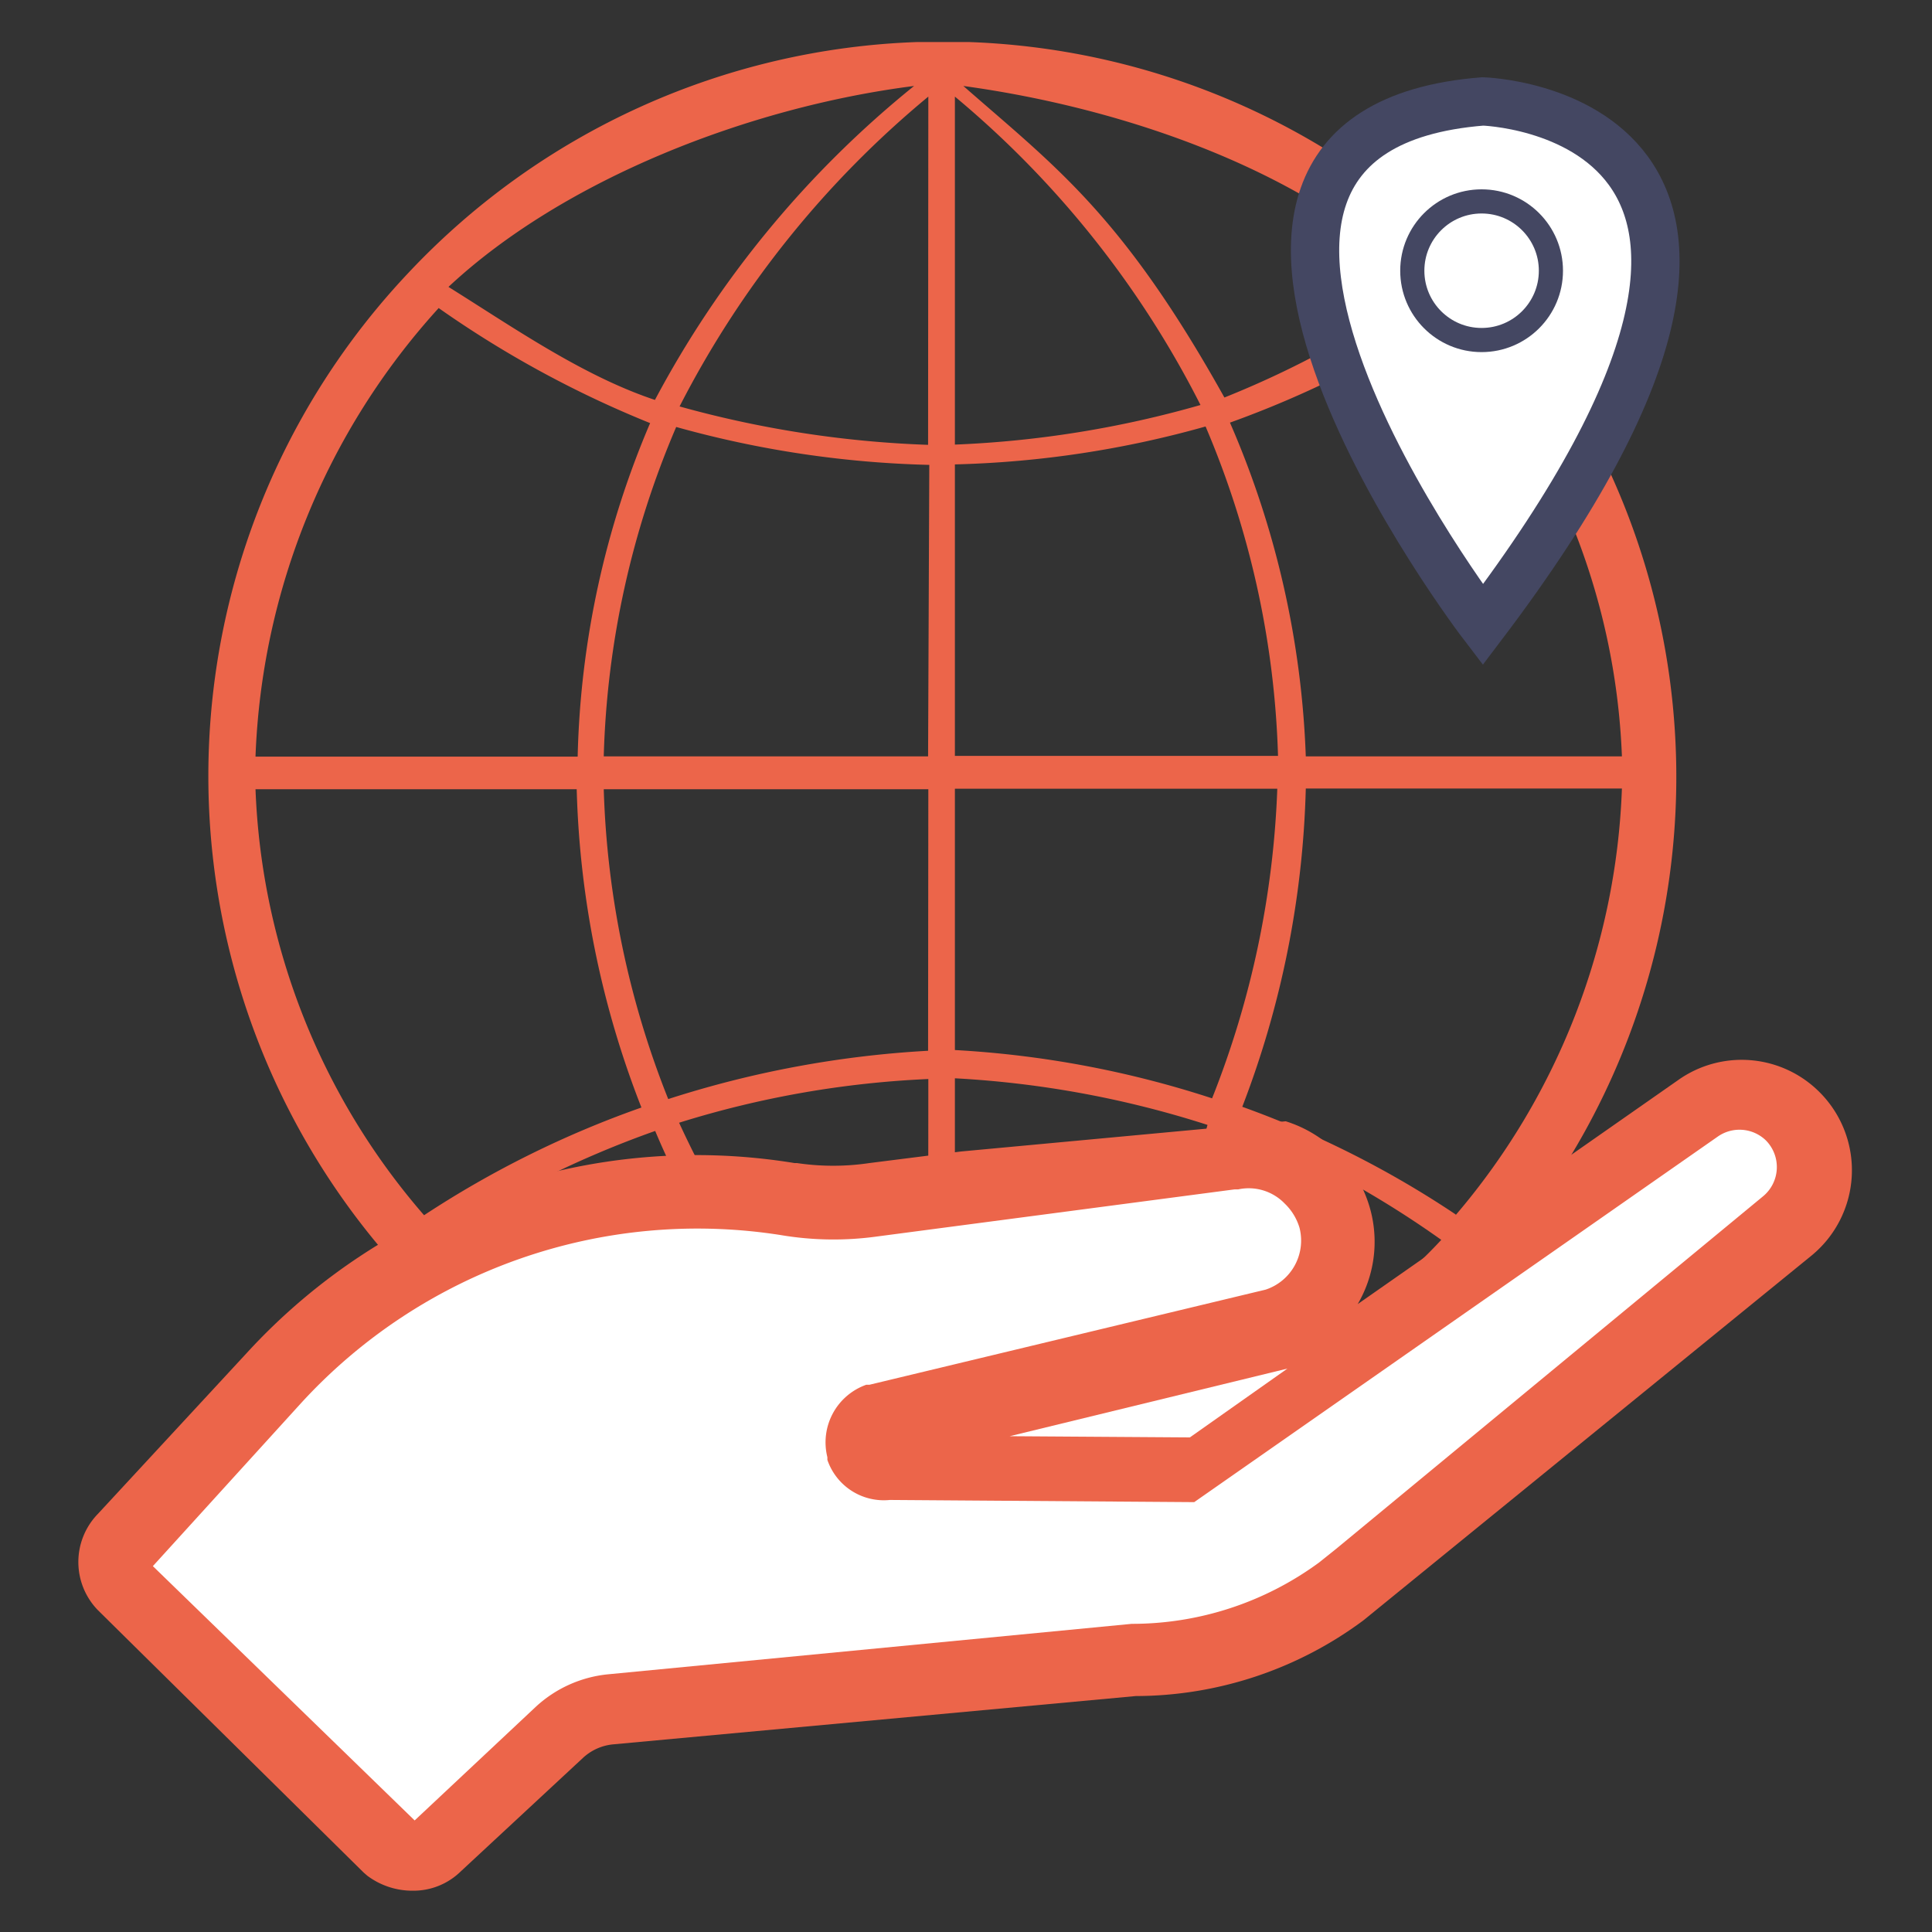 <svg id="Calque_1" data-name="Calque 1" xmlns="http://www.w3.org/2000/svg" viewBox="0 0 80 80"><rect x="0" y="0" width="80" height="80" fill="#333333" stroke="none"/><defs><style>.cls-1{fill:#ec654a;}.cls-2,.cls-3,.cls-4{fill:#fff;}.cls-2,.cls-3{stroke:#444762;stroke-miterlimit:10;}.cls-2{stroke-width:2px;}</style></defs><title>asset1</title><path class="cls-1" d="M61.2,11.32v0A30.36,30.36,0,0,0,40.1,1.74l-.59,0h-.92l-.59,0A30.35,30.35,0,0,0,16.9,11.31v0h0a30.34,30.34,0,0,0-.59,41v0l.07.06A30.34,30.34,0,0,0,38,62.51l.59,0h.92l.59,0h0A30.34,30.34,0,0,0,61.73,52.35s0,0,0,0,0,0,0,0a30.34,30.34,0,0,0-.59-41ZM37.85,3.56a42,42,0,0,0-10.73,13c-3-1-5.86-3-8.55-4.68C23.32,7.44,31,4.43,37.85,3.56Zm-19.68,9.2a43.49,43.49,0,0,0,8.75,4.76,37.29,37.29,0,0,0-3,13.81H10.58A29.19,29.19,0,0,1,18.17,12.75ZM10.58,32.68h13.3a38.88,38.88,0,0,0,2.68,13.18,41.31,41.31,0,0,0-9,4.46A28.54,28.54,0,0,1,10.58,32.68Zm7.55,18.64a41,41,0,0,1,9-4.49c2.93,7,7,10,10.81,14.28C31.18,60.08,22.81,56.6,18.13,51.32Zm20.3,9.28A44.13,44.13,0,0,1,28.12,46.49a40.46,40.46,0,0,1,10.32-1.81Zm0-17.09a42.69,42.69,0,0,0-10.76,2A37.63,37.63,0,0,1,25,32.68H38.44Zm0-12.19H25a37.23,37.23,0,0,1,3-13.64,42.67,42.67,0,0,0,10.48,1.57Zm0-12.9a44,44,0,0,1-10.29-1.59A40.71,40.71,0,0,1,38.44,4ZM67.16,31.32H54.07a38,38,0,0,0-3.14-13.82,42.44,42.44,0,0,0,8.75-4.34A28.46,28.46,0,0,1,67.16,31.32ZM59,11.93a39.71,39.71,0,0,1-8.3,4.53c-4.23-7.58-7-9.56-10.81-12.9C46.68,4.49,54.37,7.16,59,11.93ZM39.54,4A40.26,40.26,0,0,1,49.71,16.77a43.13,43.13,0,0,1-10.17,1.64Zm0,15.23a42,42,0,0,0,10.38-1.57,37.54,37.54,0,0,1,3,13.64H39.54Zm0,13.43H52.89a38.5,38.5,0,0,1-2.7,12.82,41.6,41.6,0,0,0-10.65-2Zm0,27.92V44.65A41.36,41.36,0,0,1,50,46.58C48.62,51.8,43.84,56.56,39.54,60.6Zm.43.51c3.69-4,8.12-6.65,11.18-14.4a40.74,40.74,0,0,1,8.53,4.65C55.13,56.28,46.51,60.15,40,61.11Zm20.31-10.8a40.44,40.44,0,0,0-8.84-4.46,39.43,39.43,0,0,0,2.63-13.18H67.16A28.79,28.79,0,0,1,60.28,50.31Z"/><path class="cls-2" d="M61.4,25.87S45.77,5.44,61.4,4.2C61.4,4.2,77.48,4.64,61.4,25.87Z"/><circle class="cls-3" cx="61.35" cy="11.21" r="2.87"/><path class="cls-1" d="M39.8,47.68,36,48.16a10.18,10.18,0,0,1-3,0l-.1,0A25.24,25.24,0,0,0,10.24,56L4.06,62.68a2.86,2.86,0,0,0,0,4l11,10.86.15.13a3.11,3.11,0,0,0,1.87.62,2.8,2.8,0,0,0,2-.8l5.06-4.7a2.13,2.13,0,0,1,1.25-.56l21.64-2a15.85,15.85,0,0,0,9.42-3.13L75,52a4.57,4.57,0,0,0,.35-6.77h0a4.55,4.55,0,0,0-5.87-.5L56.22,54a5.11,5.11,0,0,0,.54-3.85,5.31,5.31,0,0,0-1.38-2.42,5.22,5.22,0,0,0-2.14-1.3"/><path class="cls-4" d="M73,49.54,55.32,64.14l-.7.56a13.09,13.09,0,0,1-7.76,2.54L25.17,69.33a5.15,5.15,0,0,0-3,1.36l-5,4.69L6.33,64.85l6.1-6.71a22.25,22.25,0,0,1,19.89-7,13.13,13.13,0,0,0,4,.06l14.8-1.95.15,0a2.07,2.07,0,0,1,1.93.59,2.3,2.3,0,0,1,.61,1,2.14,2.14,0,0,1-1.4,2.56L36,57.34l-.13,0a2.53,2.53,0,0,0-1.61,3l0,.11a2.47,2.47,0,0,0,2.59,1.66l12.6.09L71.12,47.07a1.57,1.57,0,0,1,2,.15A1.57,1.57,0,0,1,73,49.54Z"/><polygon class="cls-4" points="53.31 56.67 49.27 59.52 41.81 59.47 53.31 56.67"/></svg>